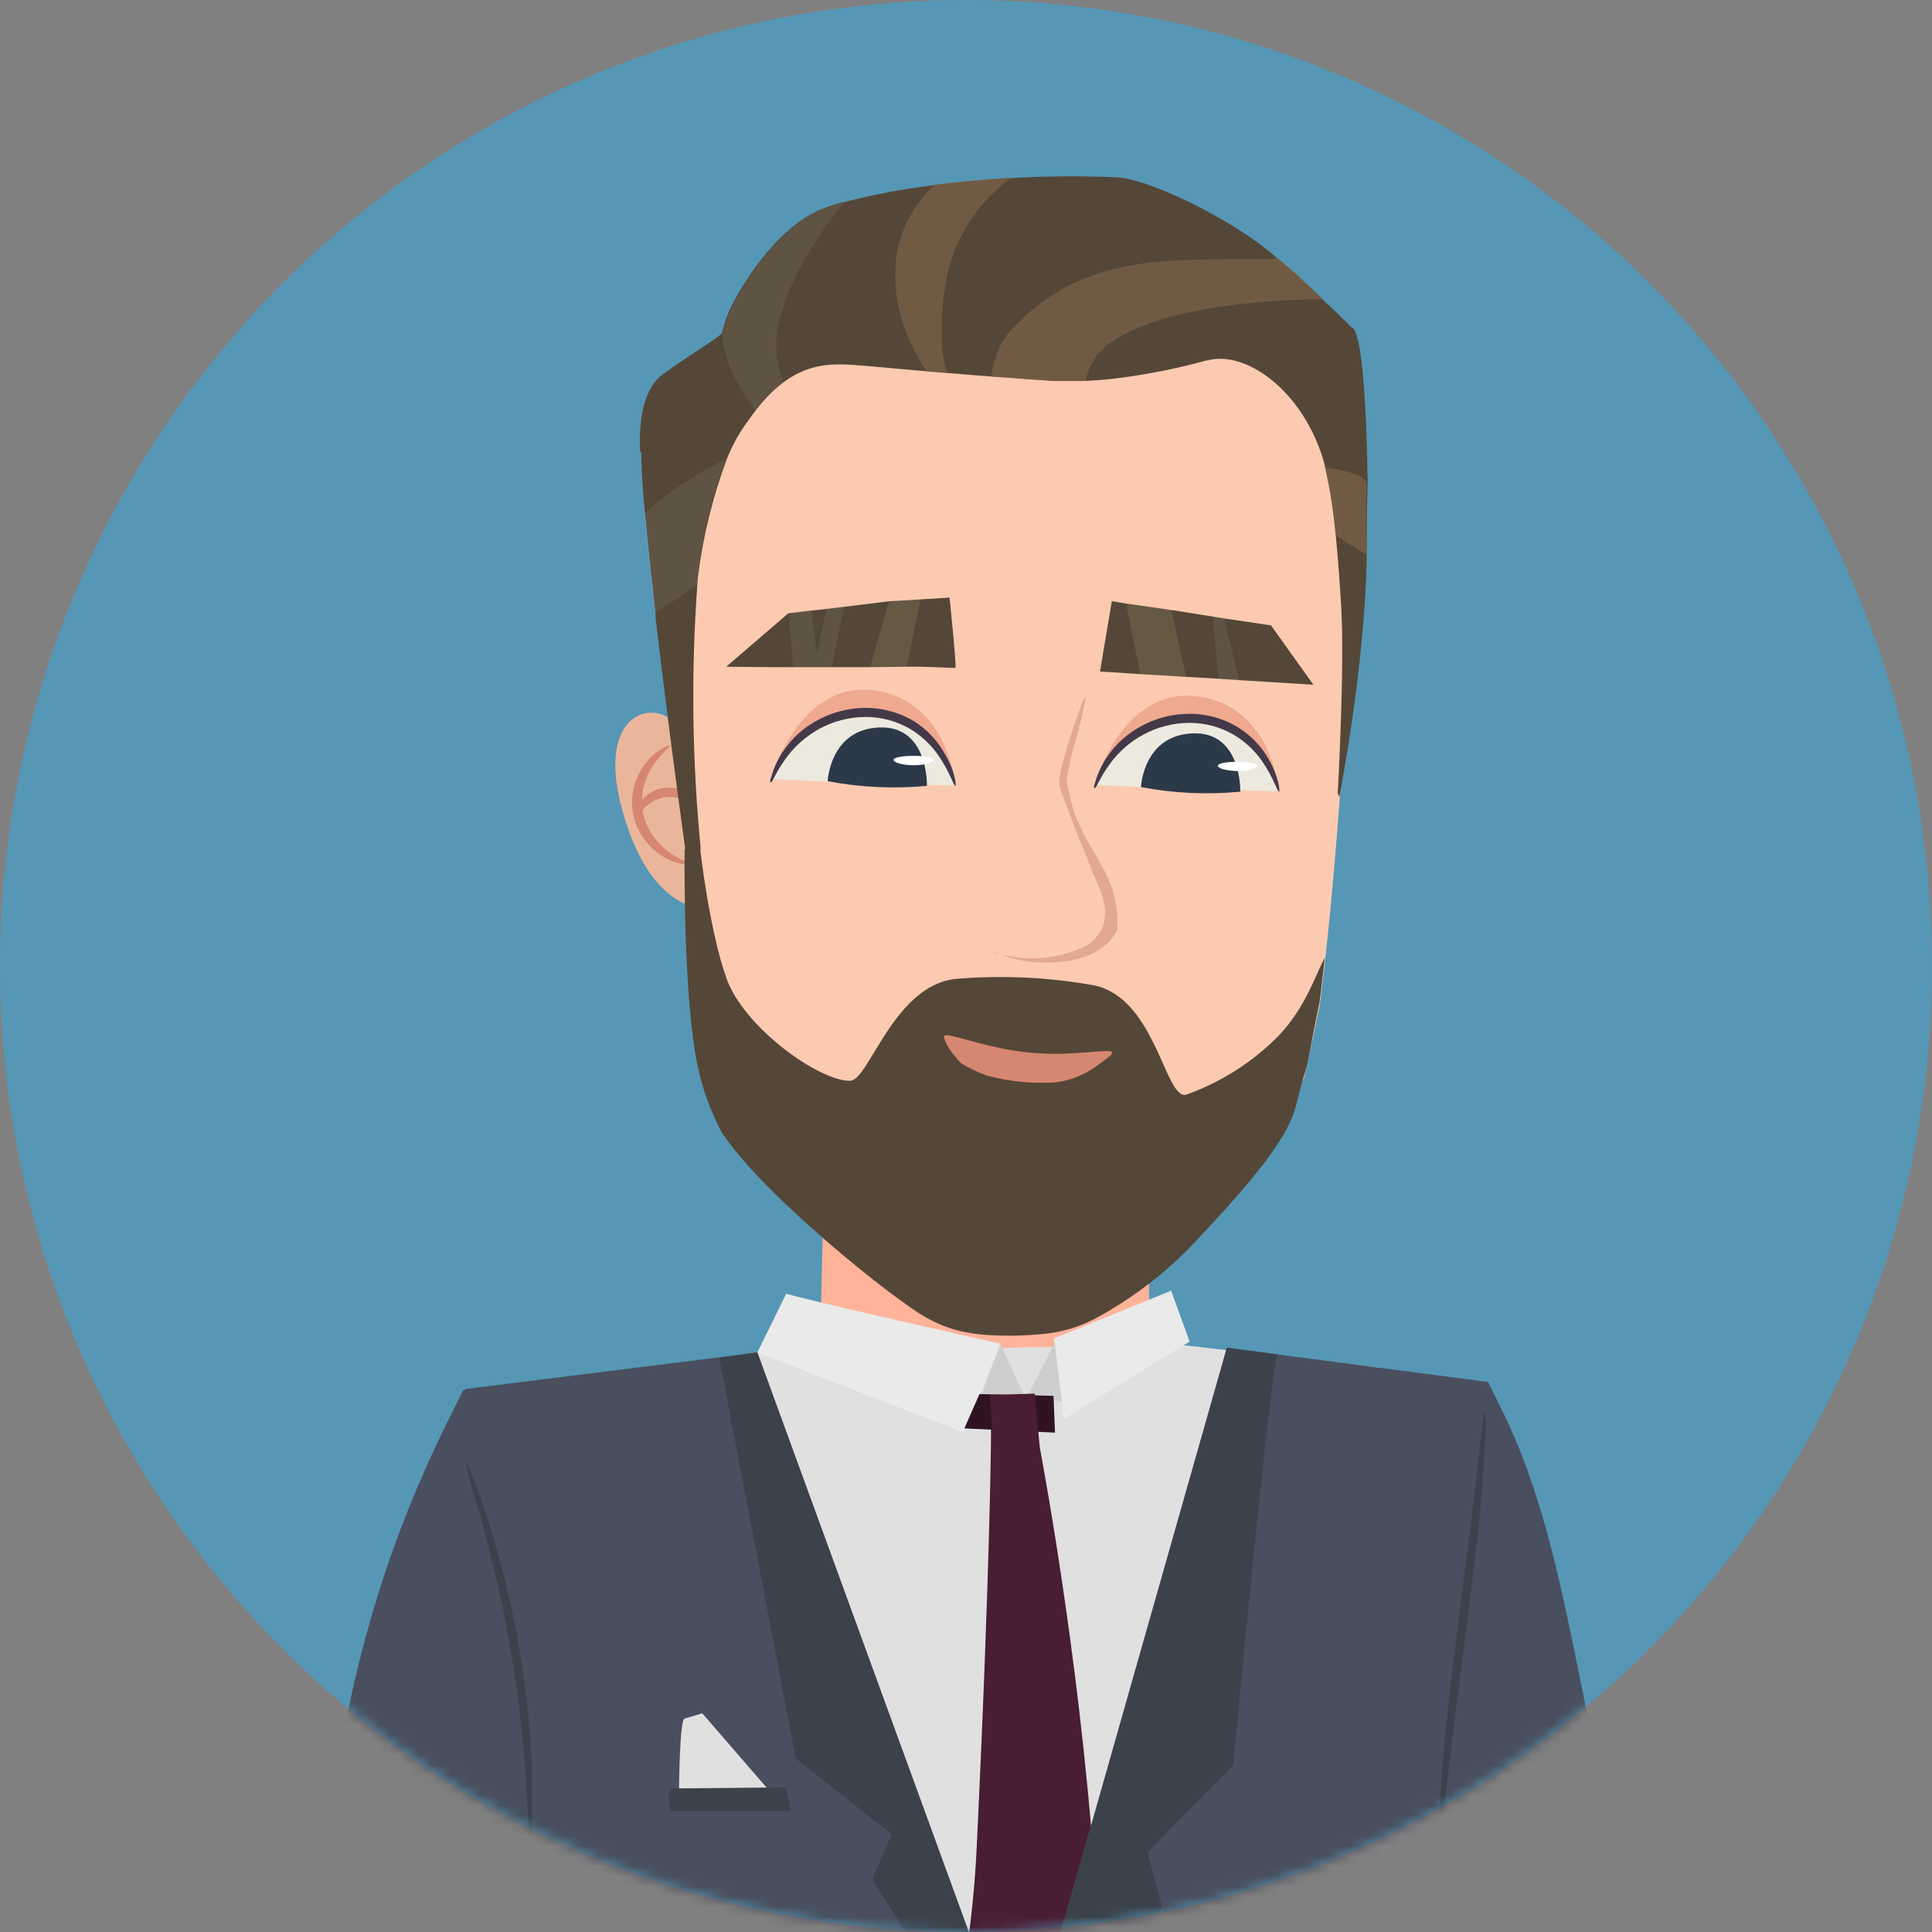<svg width="191" height="191" viewBox="0 0 191 191" fill="none" xmlns="http://www.w3.org/2000/svg">
<rect x="0" y="0" width="191" height="191" fill="#808080" stroke="none"/>
<circle cx="95.5" cy="95.5" r="95.5" fill="#5697B6"/>
<mask id="mask0_18_1312" style="mask-type:alpha" maskUnits="userSpaceOnUse" x="0" y="0" width="191" height="191">
<circle cx="95.5" cy="95.5" r="95.5" fill="#5697B6"/>
</mask>
<g mask="url(#mask0_18_1312)">
<path d="M49.926 183.761L57.062 245.196L49.129 283.379L83.79 285.409L92.307 266.132L92.029 205.762L71.705 135.671L45.802 137.422L44.412 140.203C36.998 155.188 33.225 169.386 31.075 192.37V275.177H65.366" fill="#494F5E"/>
<path d="M113.595 117.654V132.251C113.595 132.251 102.909 143.78 88.924 137.218L81.084 132.723L81.519 114.188L113.595 117.654Z" fill="#FFB399"/>
<path d="M136.328 135.207L116.496 132.927L74.865 133.678L63.753 135.402L90.24 215.558L121.361 212.231L136.328 135.207Z" fill="#E0E0E0"/>
<path d="M102.436 141.204C102.436 141.204 116.931 213.825 102.501 239.821L92.307 247.43L81.547 231.091C81.547 231.091 95.143 212.111 96.552 182.751C97.96 153.391 97.979 141.129 97.979 141.129L102.436 141.204Z" fill="#491D33"/>
<path d="M117.608 132.631L115.782 127.599L104.179 132.325L105.134 140.295L117.608 132.631Z" fill="#EAEAEA"/>
<path d="M104.272 132.733L101.621 137.895L104.976 138.599L104.272 132.733Z" fill="#CECECE"/>
<path d="M101.241 137.96L98.906 132.844L96.58 139.118L101.241 137.96Z" fill="#CECECE"/>
<path d="M77.738 127.876C77.738 128.08 98.906 132.844 98.906 132.844L95.338 141.639L74.865 133.715L77.738 127.876Z" fill="#EAEAEA"/>
<path d="M143.001 183.019L135.838 244.464L143.752 282.638L109.082 284.658L100.583 265.381L100.889 205.012L121.278 133.243L147.116 136.625L148.506 139.452C155.921 154.428 155.921 173.362 163.483 194.28L150.11 277.995L122.483 278.514" fill="#494F5E"/>
<path d="M52.419 171.861C52.902 160.011 50.707 148.205 45.996 137.32L74.865 133.715L100.889 205.076L101.621 267.791L96.774 281.998L54.439 280.145C54.439 280.145 63.707 213.649 63.864 212.268C64.022 210.887 52.419 171.861 52.419 171.861Z" fill="#494F5E"/>
<path d="M146.801 139.563C146.637 140.098 146.543 140.653 146.523 141.213C146.393 142.278 146.226 143.808 146.004 145.698C145.578 149.479 144.901 154.706 144.15 160.526C143.4 166.347 142.816 171.546 142.547 175.355C142.417 177.264 142.334 178.802 142.315 179.868C142.257 180.421 142.275 180.979 142.371 181.527C142.536 180.992 142.633 180.437 142.658 179.877C142.779 178.812 142.955 177.282 143.168 175.392C143.594 171.611 144.271 166.384 145.022 160.564C145.772 154.743 146.356 149.544 146.625 145.735C146.764 143.826 146.847 142.288 146.866 141.222C146.925 140.669 146.903 140.11 146.801 139.563Z" fill="#3C424C"/>
<path d="M126.301 133.891C125.745 133.826 121.908 174.493 121.908 174.493L113.456 183.112L114.892 188.598L100.991 209.766L100.926 205.012L121.315 133.243L126.301 133.891Z" fill="#3C424C"/>
<path d="M104.151 137.997L96.83 137.821L95.338 141.213L104.299 141.63L104.151 137.997Z" fill="#301323"/>
<path d="M102.298 137.774L102.789 143.038L98.183 143.687L97.868 137.904L102.298 137.774Z" fill="#491D33"/>
<path d="M46.015 144.447C46.4 146.258 46.886 148.047 47.47 149.804C47.702 150.629 47.952 151.537 48.193 152.51C48.434 153.483 48.703 154.521 48.962 155.615C49.472 157.802 49.981 160.249 50.426 162.769C50.871 165.29 51.205 167.746 51.464 169.952C51.575 171.064 51.696 172.111 51.779 173.103C51.863 174.094 51.937 174.956 52.002 175.883C52.043 177.703 52.183 179.519 52.419 181.323C52.554 180.854 52.607 180.365 52.576 179.877C52.576 179.405 52.623 178.83 52.623 178.163C52.623 177.496 52.623 176.736 52.623 175.902C52.623 175.068 52.567 174.132 52.502 173.121C52.437 172.111 52.363 171.073 52.261 169.952C52.048 167.728 51.733 165.318 51.288 162.723C50.843 160.128 50.306 157.728 49.759 155.531C49.462 154.428 49.194 153.39 48.897 152.417C48.601 151.444 48.341 150.564 48.072 149.72C47.804 148.877 47.544 148.154 47.312 147.505C47.081 146.857 46.867 146.301 46.682 145.856C46.527 145.357 46.302 144.883 46.015 144.447Z" fill="#3C424C"/>
<path d="M100.87 209.08L86.227 185.772L88.155 181.333L78.665 173.854L71.103 134.234L74.865 133.678L100.889 205.002L100.87 209.08Z" fill="#3C424C"/>
<path d="M76.329 177.347L69.425 169.377C69.425 169.377 68.146 169.776 67.664 169.905C67.182 170.035 67.127 177.051 67.127 177.051L76.329 177.347Z" fill="#E0E0E0"/>
<path d="M77.72 176.699L66.311 176.81C66.311 176.81 65.838 177.487 66.311 179.034H78.146L77.72 176.699Z" fill="#3C424C"/>
<path d="M67.673 73.522C67.145 68.776 58.322 68.535 61.538 80.157C64.754 91.779 71.343 89.786 71.343 89.786L67.673 73.522Z" fill="#EAB69B"/>
<path d="M68.304 85.458C68.304 85.514 68.054 85.551 67.627 85.458C67.028 85.368 66.448 85.177 65.913 84.893C65.128 84.472 64.434 83.899 63.874 83.206C63.55 82.8 63.273 82.359 63.049 81.89C62.816 81.386 62.651 80.853 62.558 80.305C62.393 79.252 62.502 78.173 62.873 77.173C63.174 76.354 63.637 75.603 64.235 74.967C64.641 74.532 65.117 74.169 65.644 73.892C66.024 73.707 66.256 73.661 66.293 73.707C66.33 73.753 65.579 74.291 64.782 75.375C64.316 75.995 63.962 76.691 63.735 77.433C63.459 78.316 63.389 79.251 63.531 80.166C63.612 80.635 63.749 81.093 63.939 81.529C64.118 81.944 64.342 82.339 64.606 82.706C65.072 83.341 65.642 83.893 66.293 84.337C67.423 85.143 68.341 85.301 68.304 85.458Z" fill="#D68772"/>
<path d="M69.156 80.148C69.017 80.213 68.758 79.861 68.229 79.481C67.572 78.987 66.761 78.744 65.94 78.795C65.395 78.845 64.871 79.026 64.411 79.323C64.061 79.545 63.749 79.82 63.484 80.139L63.012 79.879C63.318 79.573 63.531 79.425 63.614 79.471C63.697 79.518 63.614 79.777 63.475 80.157L63.002 79.898C63.181 79.424 63.481 79.005 63.874 78.684C64.433 78.211 65.127 77.925 65.857 77.868C66.458 77.818 67.062 77.927 67.609 78.183C68.034 78.379 68.413 78.663 68.721 79.017C69.221 79.62 69.267 80.111 69.156 80.148Z" fill="#D68772"/>
<path d="M120.407 120.351C119.619 121.009 118.738 121.732 117.728 122.529C114.753 124.892 110.194 129.016 105.143 130.953C100.486 130.923 95.839 130.536 91.241 129.795C90.704 129.517 90.175 129.211 89.675 128.868L73.197 114.04L70.305 109.573C70.305 109.573 70.305 109.573 70.305 109.489C69.555 104.133 68.934 97.96 68.452 91.983C68.211 89.202 67.989 86.422 67.785 83.836C67.043 73.976 66.663 66.228 66.663 66.228C64.689 38.258 80.861 27.127 97.247 23.17C109.1 20.316 123.919 26.506 130.74 40.306C133.335 45.589 133.094 54.208 133.52 60.584C133.52 60.584 132.872 77.738 131.046 94.587C130.898 95.857 130.759 97.117 130.601 98.387C130.601 98.563 130.601 98.748 130.536 98.924C130.471 99.1 130.481 99.184 130.462 99.313C130.444 99.443 130.462 99.397 130.462 99.434C130.342 100.018 130.221 100.565 130.128 101.037C129.721 102.891 129.304 104.865 128.942 106.496C128.933 106.52 128.933 106.546 128.942 106.57L120.407 120.351Z" fill="#FCCAB1"/>
<path d="M130.972 94.68C130.823 95.959 130.684 97.219 130.536 98.479C130.49 98.832 130.434 99.184 130.36 99.536C129.489 103.697 129.387 104.911 128.924 106.338C127.561 110.398 129.202 111.139 117.71 123.243C114.945 126.074 111.767 128.471 108.284 130.351C106.679 131.198 104.921 131.718 103.113 131.88C102.186 131.973 100.972 132.047 99.749 132.047C96.45 132.047 94.188 131.676 91.806 130.388C88.6 128.729 75.245 117.979 71.343 111.927C70.313 109.988 69.544 107.922 69.054 105.782C67.479 98.804 67.683 83.92 67.683 83.92H69.221C69.221 83.92 70.092 91.835 71.816 96.709C73.54 101.584 81 106.904 84.04 106.848C85.894 106.848 88.34 97.423 94.485 96.774C99.072 96.39 103.689 96.608 108.22 97.423C114.29 98.767 115.18 108.767 117.265 108.22C120.736 106.986 123.881 104.977 126.458 102.344C129.127 99.499 130.045 96.357 130.972 94.68Z" fill="#544737"/>
<path d="M129.841 67.692L122.483 67.238L120.481 67.099L117.265 66.914L112.733 66.645L108.748 66.385L109.916 59.435L111.324 59.666L115.754 60.306H115.81L119.897 60.955L121.018 61.14L125.652 61.826L129.841 67.692Z" fill="#544737"/>
<path d="M108.22 77.599C108.22 77.599 110.889 67.915 118.34 68.841C125.791 69.768 126.459 78.276 126.459 78.276L108.22 77.599Z" fill="#EFA98E"/>
<path d="M108.22 77.599C108.22 77.599 109.295 71.445 117.089 71.112C124.883 70.778 126.459 78.257 126.459 78.257C126.459 78.257 112.399 77.859 108.22 77.599Z" fill="#ECE9DE"/>
<path d="M112.798 77.812C112.798 77.812 113.011 72.697 117.905 72.502C122.798 72.308 122.613 78.267 122.613 78.267C119.336 78.583 116.031 78.43 112.798 77.812Z" fill="#2B3949"/>
<path d="M126.459 78.267C126.282 78.322 125.967 76.978 124.744 75.208C124.018 74.179 123.087 73.312 122.01 72.66C120.664 71.87 119.131 71.457 117.571 71.464C116.002 71.47 114.458 71.862 113.076 72.604C111.956 73.199 110.962 74.005 110.147 74.977C108.776 76.645 108.387 77.979 108.22 77.914C108.053 77.85 108.22 77.562 108.377 76.988C108.661 76.141 109.07 75.341 109.591 74.615C110.391 73.503 111.422 72.577 112.613 71.9C114.118 71.032 115.824 70.572 117.562 70.565C119.309 70.554 121.023 71.043 122.501 71.974C123.658 72.713 124.626 73.713 125.328 74.893C126.477 76.849 126.542 78.257 126.459 78.267Z" fill="#443949"/>
<path d="M124.345 75.699C124.345 75.95 123.484 76.237 122.371 76.228C121.259 76.218 120.37 75.95 120.397 75.699C120.425 75.449 121.324 75.31 122.371 75.31C123.419 75.31 124.271 75.44 124.345 75.699Z" fill="white"/>
<path d="M76.209 77.016C76.209 77.016 78.934 67.331 86.348 68.248C93.762 69.166 94.457 77.692 94.457 77.692L76.209 77.016Z" fill="#EFA98E"/>
<path d="M76.209 77.015C76.209 77.015 77.284 70.871 85.087 70.528C92.891 70.185 94.448 77.683 94.448 77.683C94.448 77.683 80.398 77.284 76.209 77.015Z" fill="#ECE9DE"/>
<path d="M81.825 77.229C81.825 77.229 82.038 72.122 86.922 71.918C91.806 71.714 91.64 77.692 91.64 77.692C88.363 78.002 85.058 77.846 81.825 77.229Z" fill="#2B3949"/>
<path d="M94.448 77.692C94.281 77.738 93.957 76.395 92.733 74.624C92.007 73.596 91.076 72.728 89.999 72.076C88.654 71.286 87.12 70.873 85.56 70.88C83.991 70.888 82.448 71.279 81.065 72.02C79.952 72.621 78.961 73.425 78.146 74.393C76.765 76.061 76.376 77.395 76.209 77.34C76.042 77.284 76.209 76.978 76.367 76.413C76.647 75.564 77.056 74.764 77.581 74.041C78.381 72.923 79.415 71.994 80.611 71.316C82.116 70.447 83.822 69.987 85.56 69.981C87.306 69.976 89.019 70.464 90.5 71.39C91.638 72.138 92.589 73.136 93.28 74.309C94.476 76.256 94.54 77.683 94.448 77.692Z" fill="#443949"/>
<path d="M92.288 75.116C92.288 75.366 91.436 75.653 90.314 75.653C89.193 75.653 88.313 75.366 88.341 75.116C88.368 74.865 89.267 74.726 90.314 74.726C91.362 74.726 92.27 74.856 92.288 75.116Z" fill="white"/>
<path d="M94.457 66.005C94.41 66.089 91.732 65.867 89.638 65.913L86.023 65.959H78.424C74.717 65.959 71.797 65.913 71.797 65.913L77.933 60.63L80.231 60.361L81.936 60.176L83.447 59.991L87.877 59.444L91 59.259L93.873 59.073C93.873 59.073 94.559 65.635 94.457 66.005Z" fill="#544737"/>
<path d="M135.114 54.291C135.114 54.486 135.114 54.652 135.114 54.847V55.032C134.966 65.746 132.408 78.795 132.408 78.795L132.251 78.415C132.251 78.415 132.955 65.802 132.594 59.991C132.492 58.387 132.334 55.718 132.056 52.929C131.861 50.668 131.511 48.423 131.009 46.21C130.903 45.703 130.761 45.204 130.583 44.718C128.312 38.23 122.965 34.662 119.406 35.626H119.304C116.601 36.371 113.852 36.935 111.074 37.313C109.823 37.489 108.581 37.6 107.367 37.656C106.301 37.656 105.254 37.656 104.253 37.656L101.538 37.479L99.462 37.313C98.479 37.257 97.515 37.183 96.533 37.109L93.697 36.877L91.64 36.71L85.384 36.154H85.245C81.325 35.765 77.988 35.913 74.059 41.455C73.162 42.648 72.427 43.953 71.872 45.338C70.458 49.127 69.491 53.068 68.99 57.081L68.934 57.868C68.311 66.552 68.426 75.274 69.277 83.938L67.803 84.355C67.803 84.355 66.117 72.307 64.81 61.056C64.81 60.936 64.81 60.806 64.81 60.695C64.467 57.627 64.142 54.597 63.883 51.928C63.883 51.566 63.8 51.186 63.781 50.853C63.525 48.489 63.392 46.113 63.383 43.735C63.484 37.878 76.311 30.436 88.702 25.274C91.019 24.291 93.336 23.42 95.523 22.605C97.71 21.789 99.805 21.122 101.714 20.575C104.448 19.778 107.867 22.243 110.564 22.605C112.353 22.846 113.484 20.751 115.198 21.335C115.782 21.52 116.347 21.734 116.913 21.956C117.117 22.058 117.33 22.132 117.534 22.225C119.778 23.185 121.946 24.313 124.021 25.598C124.948 26.182 125.875 26.766 126.672 27.331C127.839 28.147 128.924 28.925 129.869 29.63L130.193 29.871C131.806 31.085 133.029 32.011 133.697 32.392C134.679 32.957 135.105 40.491 135.207 47.627C135.133 49.981 135.133 52.289 135.114 54.291Z" fill="#544737"/>
<path d="M133.613 32.373L110.444 33.485L98.915 34.041L93.141 34.319L90.361 34.458L81.936 34.847L77.303 37.331L73.707 39.185L63.308 44.745C63.308 44.745 62.724 39.101 65.496 37.035C67.831 35.292 70.528 33.726 71.371 32.966C71.575 32.037 71.886 31.135 72.298 30.278C72.298 30.278 75.153 24.393 79.582 21.53C80.217 21.117 80.898 20.781 81.612 20.529C81.682 20.488 81.757 20.457 81.835 20.436C82.298 20.288 82.761 20.13 83.299 19.982H83.419C86.382 19.222 89.391 18.659 92.427 18.295C94.883 17.989 97.46 17.767 99.971 17.61C103.468 17.402 106.973 17.377 110.472 17.535C113.372 17.711 120.11 20.89 124.271 23.939C124.976 24.449 125.68 25.014 126.403 25.645C126.811 25.96 127.228 26.321 127.626 26.683L128.275 27.266C129.202 28.101 130.064 28.916 130.805 29.657C132.473 31.177 133.613 32.373 133.613 32.373Z" fill="#544737"/>
<path opacity="0.07" d="M63.707 50.834C65.56 48.842 68.897 46.858 71.816 45.32C70.402 49.109 69.435 53.05 68.934 57.062L68.878 57.859L64.717 60.64L63.707 50.834Z" fill="white"/>
<path opacity="0.66" d="M135.096 47.609V54.847L132.037 52.929C131.843 50.668 131.493 48.423 130.99 46.21C132.686 46.441 134.605 46.877 135.096 47.609Z" fill="#7F654B"/>
<path opacity="0.13" d="M117.265 66.914L112.733 66.645L111.324 59.666L115.754 60.306H115.81L117.265 66.914Z" fill="#DDCF94"/>
<path opacity="0.07" d="M121.018 61.14L122.483 67.238L120.481 67.099L119.897 60.955L121.018 61.14Z" fill="white"/>
<path opacity="0.13" d="M91 59.258L89.638 65.903L86.024 65.95L87.877 59.444L91 59.258Z" fill="#DDCF94"/>
<path opacity="0.07" d="M77.933 60.63L78.415 65.95H82.224L83.438 59.991L81.927 60.176L81.686 60.269L80.76 64.625L80.222 60.361L77.933 60.63Z" fill="white"/>
<path d="M98.396 94.151C100.441 95.02 102.677 95.34 104.883 95.078C109.406 94.698 110.305 92.048 110.444 92.02C110.666 88.702 109.61 86.7 108.183 84.3C107.412 83.045 106.748 81.727 106.199 80.361C106.005 79.833 105.569 77.775 105.523 77.655L105.476 77.488C105.476 77.488 105.476 77.405 105.476 77.358V77.034C105.476 76.923 105.476 76.802 105.523 76.682C105.671 75.755 105.893 74.828 106.097 74.031C106.623 72.292 107.053 70.525 107.386 68.739C107.103 69.148 106.893 69.603 106.765 70.083C106.431 71.01 105.977 72.261 105.486 73.883C105.245 74.698 104.985 75.579 104.791 76.58C104.791 76.71 104.744 76.83 104.735 76.969V77.173V77.395V77.655C104.735 77.729 104.781 77.794 104.8 77.859C104.818 77.924 104.874 78.118 104.92 78.239C105.087 78.749 105.458 79.657 105.634 80.185C106.348 82.298 106.885 83.271 107.969 86.098C108.322 87.321 110.926 90.991 107.497 93.438C101.871 96.357 96.199 93.326 98.396 94.151Z" fill="#E2A893"/>
<path d="M93.345 102.427C93.252 102.641 93.678 103.753 95.032 105.134C95.841 105.609 96.691 106.013 97.571 106.338C98.669 106.627 99.787 106.831 100.917 106.95C102.044 107.056 103.178 107.074 104.309 107.006L104.92 106.922C106.252 106.65 107.506 106.083 108.59 105.263C109.517 104.587 109.999 104.225 109.962 104.059C109.832 103.549 106.255 104.503 101.741 104.059C97.228 103.614 93.558 101.946 93.345 102.427Z" fill="#D68772"/>
<path opacity="0.66" d="M130.833 29.593C130.518 29.593 130.156 29.593 129.767 29.593C125.504 29.685 118.043 30.195 112.9 32.243C112.041 32.565 111.218 32.975 110.444 33.467C109.637 33.883 108.935 34.479 108.394 35.208C107.853 35.937 107.486 36.781 107.321 37.674C106.255 37.674 105.208 37.674 104.207 37.674L98.007 37.239C98.144 36.154 98.457 35.099 98.933 34.115C98.933 34.115 98.933 34.115 98.933 34.06C99.86 32.28 103.141 29.426 106.014 28.054C111.343 25.571 116.153 25.672 123.938 25.598C124.401 25.598 125.624 25.598 126.449 25.598C126.857 25.913 127.274 26.275 127.672 26.636L128.321 27.22L130.833 29.593Z" fill="#7F654B"/>
<path opacity="0.07" d="M77.302 37.331C77.349 37.477 77.411 37.617 77.488 37.748L74.708 40.584C74.359 40.152 74.049 39.69 73.781 39.203C72.709 37.712 71.949 36.019 71.547 34.227C71.547 34.227 71.547 34.171 71.547 34.152C71.444 33.763 71.416 33.357 71.464 32.957C71.668 32.028 71.978 31.126 72.391 30.269C72.391 30.269 75.245 24.384 79.675 21.52C80.31 21.108 80.991 20.772 81.705 20.52L83.391 19.973H83.512C83.188 20.353 78.878 25.367 77.34 30.705C76.562 32.843 76.549 35.184 77.302 37.331Z" fill="white"/>
<path opacity="0.66" d="M95.347 38.786C95.198 38.758 95.054 38.708 94.92 38.638L95.347 38.786Z" fill="#7F654B"/>
<path opacity="0.66" d="M99.99 17.545C98.151 18.901 96.606 20.616 95.449 22.586C94.374 24.387 93.683 26.391 93.419 28.471C93.115 30.405 93.019 32.365 93.132 34.319C93.182 35.191 93.353 36.052 93.641 36.877L91.584 36.71C91.113 35.987 90.689 35.235 90.314 34.458C88.822 31.636 88.233 28.423 88.628 25.255C89.072 22.55 90.418 20.075 92.446 18.23C94.902 17.925 97.469 17.702 99.99 17.545Z" fill="#7F654B"/>
</g>
</svg>
